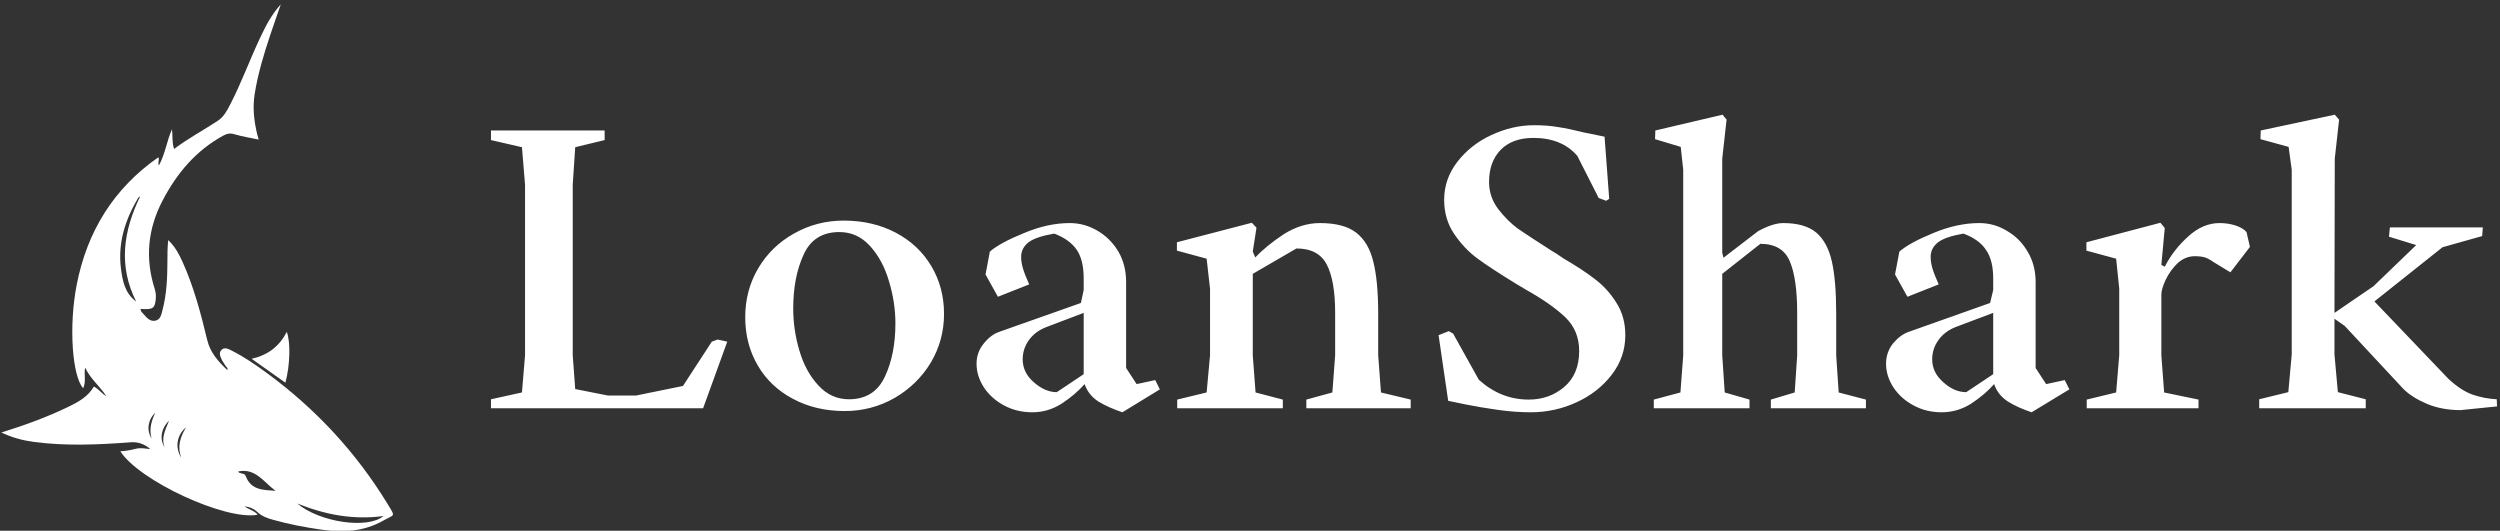 <svg data-v-423bf9ae="" xmlns="http://www.w3.org/2000/svg" viewBox="0 0 504 107" class="iconLeft"><rect x="0" y="0" width="504" height="107" fill="#333333" stroke="none"/><!----><!----><!----><g data-v-423bf9ae="" id="2af58b81-d15d-4459-b036-d8931bc88145" fill="white" transform="matrix(6.243,0,0,6.243,94.986,3.58)"><path d="M0.64 12.61L0.64 12.32L1.64 12.10L1.74 10.90L1.74 5.39L1.64 4.18L0.64 3.95L0.64 3.64L4.31 3.64L4.31 3.95L3.36 4.18L3.28 5.39L3.28 10.90L3.36 11.99L4.42 12.20L5.32 12.20L6.84 11.89L7.77 10.46L7.96 10.39L8.27 10.46L7.49 12.61L0.64 12.61ZM12.06 12.70L12.06 12.70Q11.12 12.70 10.38 12.30L10.38 12.30L10.38 12.30Q9.65 11.91 9.25 11.22L9.25 11.22L9.25 11.22Q8.85 10.53 8.85 9.67L8.85 9.67L8.85 9.67Q8.85 8.80 9.27 8.09L9.27 8.09L9.27 8.09Q9.69 7.38 10.42 6.97L10.42 6.97L10.42 6.97Q11.16 6.55 12.03 6.55L12.03 6.55L12.03 6.55Q12.97 6.55 13.71 6.94L13.71 6.94L13.71 6.94Q14.45 7.33 14.86 8.02L14.86 8.02L14.86 8.02Q15.27 8.71 15.27 9.56L15.27 9.56L15.27 9.56Q15.27 10.42 14.84 11.14L14.84 11.14L14.84 11.14Q14.41 11.85 13.67 12.28L13.67 12.28L13.67 12.28Q12.93 12.70 12.06 12.70L12.06 12.70ZM12.20 12.32L12.20 12.32Q13.02 12.32 13.36 11.59L13.36 11.59L13.36 11.59Q13.70 10.87 13.70 9.87L13.70 9.87L13.70 9.87Q13.70 9.19 13.49 8.50L13.49 8.50L13.49 8.50Q13.29 7.82 12.88 7.37L12.88 7.37L12.88 7.37Q12.47 6.92 11.89 6.92L11.89 6.92L11.89 6.92Q11.07 6.92 10.74 7.64L10.74 7.64L10.74 7.64Q10.40 8.37 10.40 9.39L10.40 9.39L10.40 9.39Q10.40 10.08 10.60 10.75L10.60 10.75L10.60 10.75Q10.80 11.43 11.21 11.87L11.21 11.87L11.21 11.87Q11.62 12.32 12.20 12.32L12.20 12.32ZM18.12 12.74L18.12 12.74Q17.62 12.74 17.21 12.52L17.21 12.52L17.21 12.52Q16.80 12.30 16.56 11.94L16.56 11.94L16.56 11.94Q16.32 11.57 16.32 11.17L16.32 11.17L16.32 11.17Q16.32 10.80 16.56 10.51L16.56 10.51L16.56 10.51Q16.79 10.23 17.06 10.14L17.06 10.14L19.69 9.21L19.78 8.79L19.78 8.42L19.78 8.42Q19.78 7.83 19.56 7.50L19.56 7.50L19.56 7.50Q19.33 7.16 18.83 6.97L18.83 6.97L18.83 6.97Q18.24 7.07 18.00 7.25L18.00 7.25L18.00 7.25Q17.76 7.44 17.76 7.72L17.76 7.72L17.76 7.72Q17.76 7.90 17.82 8.10L17.82 8.10L17.82 8.10Q17.88 8.30 18.02 8.61L18.02 8.61L17.01 9.01L16.61 8.29L16.75 7.55L16.75 7.55Q17.09 7.26 17.86 6.95L17.86 6.95L17.86 6.95Q18.62 6.63 19.33 6.63L19.33 6.63L19.33 6.63Q19.81 6.63 20.23 6.88L20.23 6.88L20.23 6.88Q20.64 7.12 20.90 7.55L20.90 7.55L20.90 7.55Q21.15 7.98 21.15 8.53L21.15 8.53L21.15 11.31L21.49 11.83L22.09 11.70L22.24 12.00L21.03 12.74L21.03 12.74Q20.58 12.59 20.25 12.39L20.25 12.39L20.25 12.39Q19.93 12.18 19.81 11.83L19.81 11.83L19.81 11.83Q19.51 12.17 19.07 12.46L19.07 12.46L19.07 12.46Q18.63 12.74 18.12 12.74L18.12 12.74ZM18.91 12.09L19.78 11.51L19.78 9.53L18.57 9.99L18.57 9.99Q18.21 10.13 18.01 10.41L18.01 10.41L18.01 10.41Q17.81 10.69 17.81 11.03L17.81 11.03L17.81 11.03Q17.81 11.46 18.17 11.77L18.17 11.77L18.17 11.77Q18.53 12.09 18.91 12.09L18.91 12.09ZM22.80 12.61L22.80 12.33L23.75 12.10L23.86 10.90L23.86 8.75L23.75 7.78L22.79 7.52L22.79 7.25L25.21 6.62L25.36 6.78L25.24 7.55L25.32 7.74L25.32 7.74Q25.68 7.36 26.24 6.99L26.24 6.99L26.24 6.99Q26.81 6.63 27.41 6.63L27.41 6.63L27.41 6.63Q28.18 6.63 28.58 6.94L28.58 6.94L28.58 6.94Q28.98 7.25 29.13 7.87L29.13 7.87L29.13 7.87Q29.29 8.49 29.29 9.56L29.29 9.56L29.29 10.90L29.38 12.10L30.34 12.33L30.34 12.61L26.97 12.61L26.97 12.33L27.81 12.10L27.90 10.90L27.90 9.53L27.90 9.53Q27.90 8.49 27.63 7.97L27.63 7.97L27.63 7.97Q27.36 7.45 26.65 7.45L26.65 7.45L25.24 8.27L25.24 10.90L25.33 12.10L26.21 12.33L26.21 12.61L22.80 12.61ZM34.22 12.74L34.22 12.74Q33.70 12.74 33.14 12.66L33.14 12.66L33.14 12.66Q32.58 12.58 32.13 12.49L32.13 12.49L32.13 12.49Q31.68 12.40 31.55 12.37L31.55 12.37L31.24 10.25L31.57 10.12L31.71 10.20L32.54 11.69L32.54 11.69Q33.25 12.33 34.15 12.33L34.15 12.33L34.15 12.33Q34.82 12.33 35.30 11.92L35.30 11.92L35.30 11.92Q35.78 11.51 35.78 10.76L35.78 10.76L35.78 10.76Q35.78 10.10 35.33 9.67L35.33 9.67L35.33 9.67Q34.88 9.24 34.06 8.78L34.06 8.78L33.74 8.59L33.74 8.59Q32.91 8.08 32.49 7.77L32.49 7.77L32.49 7.77Q32.07 7.46 31.75 6.99L31.75 6.99L31.75 6.99Q31.42 6.51 31.42 5.88L31.42 5.88L31.42 5.88Q31.42 5.21 31.84 4.66L31.84 4.66L31.84 4.66Q32.27 4.10 32.94 3.79L32.94 3.79L32.94 3.79Q33.62 3.47 34.33 3.47L34.33 3.47L34.33 3.47Q34.75 3.47 35.10 3.53L35.10 3.53L35.10 3.53Q35.44 3.58 35.96 3.71L35.96 3.71L36.60 3.84L36.75 5.85L36.65 5.91L36.41 5.82L35.72 4.46L35.72 4.46Q35.22 3.88 34.30 3.88L34.30 3.88L34.30 3.88Q33.62 3.88 33.24 4.27L33.24 4.27L33.24 4.27Q32.87 4.66 32.87 5.30L32.87 5.30L32.87 5.30Q32.87 5.78 33.16 6.17L33.16 6.17L33.16 6.17Q33.46 6.56 33.80 6.81L33.80 6.81L33.80 6.81Q34.15 7.05 34.90 7.53L34.90 7.53L34.90 7.53Q35.03 7.60 35.27 7.77L35.27 7.77L35.27 7.77Q35.89 8.13 36.29 8.44L36.29 8.44L36.29 8.44Q36.70 8.75 36.98 9.20L36.98 9.20L36.98 9.20Q37.27 9.65 37.27 10.25L37.27 10.25L37.27 10.25Q37.27 10.96 36.83 11.53L36.83 11.53L36.83 11.53Q36.39 12.10 35.69 12.42L35.69 12.42L35.69 12.42Q34.99 12.74 34.22 12.74L34.22 12.74ZM38.19 12.61L38.19 12.33L39.05 12.10L39.14 10.90L39.14 4.91L39.06 4.17L38.23 3.92L38.24 3.64L40.41 3.13L40.54 3.29L40.40 4.55L40.40 7.59L40.44 7.75L41.56 6.89L41.56 6.89Q42.04 6.63 42.37 6.63L42.37 6.63L42.37 6.63Q43.07 6.63 43.44 6.94L43.44 6.94L43.44 6.94Q43.80 7.25 43.94 7.87L43.94 7.87L43.94 7.87Q44.08 8.49 44.08 9.56L44.08 9.56L44.08 10.90L44.16 12.10L45.04 12.33L45.04 12.61L41.97 12.61L41.97 12.33L42.74 12.10L42.82 10.90L42.82 9.53L42.82 9.53Q42.82 8.42 42.58 7.86L42.58 7.86L42.58 7.86Q42.34 7.30 41.63 7.30L41.63 7.30L40.40 8.27L40.40 10.90L40.48 12.10L41.28 12.33L41.28 12.61L38.19 12.61ZM47.48 12.74L47.48 12.74Q46.99 12.74 46.58 12.52L46.58 12.52L46.58 12.52Q46.17 12.30 45.93 11.94L45.93 11.94L45.93 11.94Q45.69 11.57 45.69 11.17L45.69 11.17L45.69 11.17Q45.69 10.80 45.92 10.51L45.92 10.51L45.92 10.51Q46.16 10.23 46.43 10.14L46.43 10.14L49.05 9.21L49.15 8.79L49.15 8.42L49.15 8.42Q49.15 7.83 48.92 7.50L48.92 7.50L48.92 7.50Q48.70 7.16 48.19 6.97L48.19 6.97L48.19 6.97Q47.61 7.07 47.37 7.25L47.37 7.25L47.37 7.25Q47.13 7.44 47.13 7.72L47.13 7.72L47.13 7.72Q47.13 7.90 47.19 8.10L47.19 8.10L47.19 8.10Q47.25 8.30 47.39 8.61L47.39 8.61L46.38 9.01L45.98 8.29L46.12 7.55L46.12 7.55Q46.46 7.26 47.22 6.95L47.22 6.95L47.22 6.95Q47.99 6.63 48.70 6.63L48.70 6.63L48.70 6.63Q49.18 6.63 49.59 6.88L49.59 6.88L49.59 6.88Q50.01 7.12 50.26 7.55L50.26 7.55L50.26 7.55Q50.52 7.98 50.52 8.53L50.52 8.53L50.52 11.31L50.86 11.83L51.46 11.70L51.61 12.00L50.39 12.74L50.39 12.74Q49.94 12.59 49.62 12.39L49.62 12.39L49.62 12.39Q49.30 12.18 49.18 11.83L49.18 11.83L49.18 11.83Q48.88 12.17 48.44 12.46L48.44 12.46L48.44 12.46Q48.00 12.74 47.48 12.74L47.48 12.74ZM48.28 12.09L49.15 11.51L49.15 9.53L47.93 9.99L47.93 9.99Q47.58 10.13 47.38 10.41L47.38 10.41L47.38 10.41Q47.18 10.69 47.18 11.03L47.18 11.03L47.18 11.03Q47.18 11.46 47.54 11.77L47.54 11.77L47.54 11.77Q47.89 12.09 48.28 12.09L48.28 12.09ZM52.17 12.61L52.17 12.33L53.12 12.10L53.22 10.90L53.22 8.75L53.12 7.78L52.16 7.52L52.16 7.25L54.55 6.62L54.69 6.79L54.58 7.98L54.69 8.04L54.69 8.04Q54.97 7.49 55.45 7.06L55.45 7.06L55.45 7.06Q55.92 6.63 56.46 6.63L56.46 6.63L56.46 6.63Q56.74 6.63 56.98 6.71L56.98 6.71L56.98 6.71Q57.22 6.79 57.33 6.92L57.33 6.92L57.44 7.40L56.81 8.22L56.25 7.88L56.25 7.88Q56.11 7.78 55.99 7.74L55.99 7.74L55.99 7.74Q55.86 7.70 55.66 7.70L55.66 7.70L55.66 7.70Q55.36 7.70 55.11 7.92L55.11 7.92L55.11 7.92Q54.87 8.15 54.72 8.46L54.72 8.46L54.72 8.46Q54.58 8.76 54.58 8.94L54.58 8.94L54.58 10.90L54.67 12.10L55.78 12.33L55.78 12.61L52.17 12.61ZM64.24 12.67L64.24 12.67Q63.64 12.67 63.16 12.47L63.16 12.47L63.16 12.47Q62.67 12.26 62.40 11.99L62.40 11.99L60.50 9.95L60.17 9.72L60.17 10.87L60.28 12.09L61.18 12.32L61.18 12.61L57.74 12.61L57.74 12.32L58.68 12.09L58.79 10.87L58.79 4.91L58.69 4.17L57.78 3.92L57.79 3.64L60.18 3.13L60.32 3.29L60.18 4.55L60.17 9.53L61.43 8.67L62.81 7.34L61.93 7.07L61.96 6.77L64.96 6.77L64.94 7.05L63.66 7.41L61.46 9.16L63.85 11.66L63.85 11.66Q64.26 12.04 64.63 12.17L64.63 12.17L64.63 12.17Q65.01 12.30 65.41 12.32L65.41 12.32L65.42 12.55L64.24 12.67Z"></path></g><!----><g data-v-423bf9ae="" id="7cfac208-c5dc-448f-a171-c53f99b248d9" transform="matrix(1.086,0,0,1.086,-14.682,-0.208)" stroke="none" fill="white"><path clip-rule="evenodd" d="M42.907 29.392c.293.537-.19.955.121 1.494 1.173-2.141 1.445-4.529 2.424-6.698.137 1.184-.03 2.398.385 3.659 2.606-1.977 5.463-3.48 8.146-5.257 1.09-.721 1.699-1.899 2.287-3.038 2.071-4.013 3.613-8.264 5.537-12.344 1.039-2.204 2.15-4.36 3.839-6.208-.663 1.919-1.345 3.832-1.985 5.758-1.185 3.559-2.266 7.143-2.862 10.861-.407 2.539-.13 5.014.46 7.479.069.29.16.574.283 1.005-1.623-.346-3.122-.575-4.561-1.007-.781-.234-1.375-.079-2.01.268-5.092 2.78-8.634 7.001-11.282 12.075-2.765 5.298-3.261 10.772-1.427 16.46.252.781.232 1.591.096 2.374-.211 1.214-.67 1.402-2.723 1.266-.06.458.295.697.537.971.584.658 1.195 1.417 2.188 1.209.985-.206 1.115-1.183 1.325-1.972.794-2.992.901-6.061.914-9.134.005-1.267.001-2.534.143-3.855 1.241 1.159 2.015 2.6 2.687 4.094 2.082 4.635 3.375 9.53 4.555 14.445.571 2.381 2.051 3.992 3.743 5.604.146-.468-.266-.613-.401-.885-.159-.319-.414-.592-.569-.914-.295-.612-.672-1.319-.164-1.908.545-.631 1.289-.247 1.878.049 2.398 1.204 4.603 2.731 6.756 4.318 8.988 6.625 16.445 14.674 22.259 24.212 1.508 2.474 1.314 1.845-.828 3.065-3.646 2.079-7.603 2.238-11.639 1.651-3.001-.437-5.977-1.007-8.901-1.833-1.052-.297-2.019-.644-2.833-1.432-.56-.543-1.286-.91-2.369-1.037.905.656 1.86.794 2.43 1.558-5.948 1.112-21.983-6.289-25.493-11.786.987-.043 1.911-.216 2.824-.449.915-.233 1.818-.051 2.749.048-1.025-.895-2.224-1.368-3.584-1.268-6.025.445-12.051.735-18.068-.072-1.999-.269-3.945-.768-6-1.74 4.426-1.377 8.53-2.882 12.477-4.79 1.853-.896 3.626-1.886 4.698-3.742.919.466 1.449 1.305 2.298 1.784-1.18-1.856-2.99-3.247-3.931-5.318-.24 1.279.229 2.601-.353 3.844-2.013-2.18-2.73-11.485-1.188-19.293 1.931-9.786 6.815-17.777 15.132-23.571zm-4.114 26.77c-3.339-6.651-2.363-13.1.732-19.481-.188.06-.287.121-.34.209-2.416 4.049-3.813 8.397-3.214 13.132.285 2.243.705 4.602 2.822 6.14zm29.901 37.493c4.174 3.498 13.055 4.806 16.021 2.334-5.585.734-10.751-.212-16.021-2.334zm-4.02-2.352c-2.171-1.574-3.744-4.299-6.952-3.583.251.524 1.171.2 1.399.819 1.001 2.707 3.348 2.601 5.553 2.764zm-17.498-6.154c-.761-1.949-.269-3.726.887-5.644-1.767 1.492-2.085 3.82-.887 5.644zm-4.819-8.359c-1.391 1.327-1.669 3.243-.699 4.805-.486-1.703-.052-3.258.699-4.805zm1.738 6.479c-.706-1.756.111-3.261.808-4.985-1.5 1.482-1.802 3.426-.808 4.985z"></path><path clip-rule="evenodd" d="M66.761 61.803c.724 1.915.603 6.253-.262 9.434l-6.271-4.439c3.004-.681 5.112-2.274 6.533-4.995z"></path></g><!----></svg>